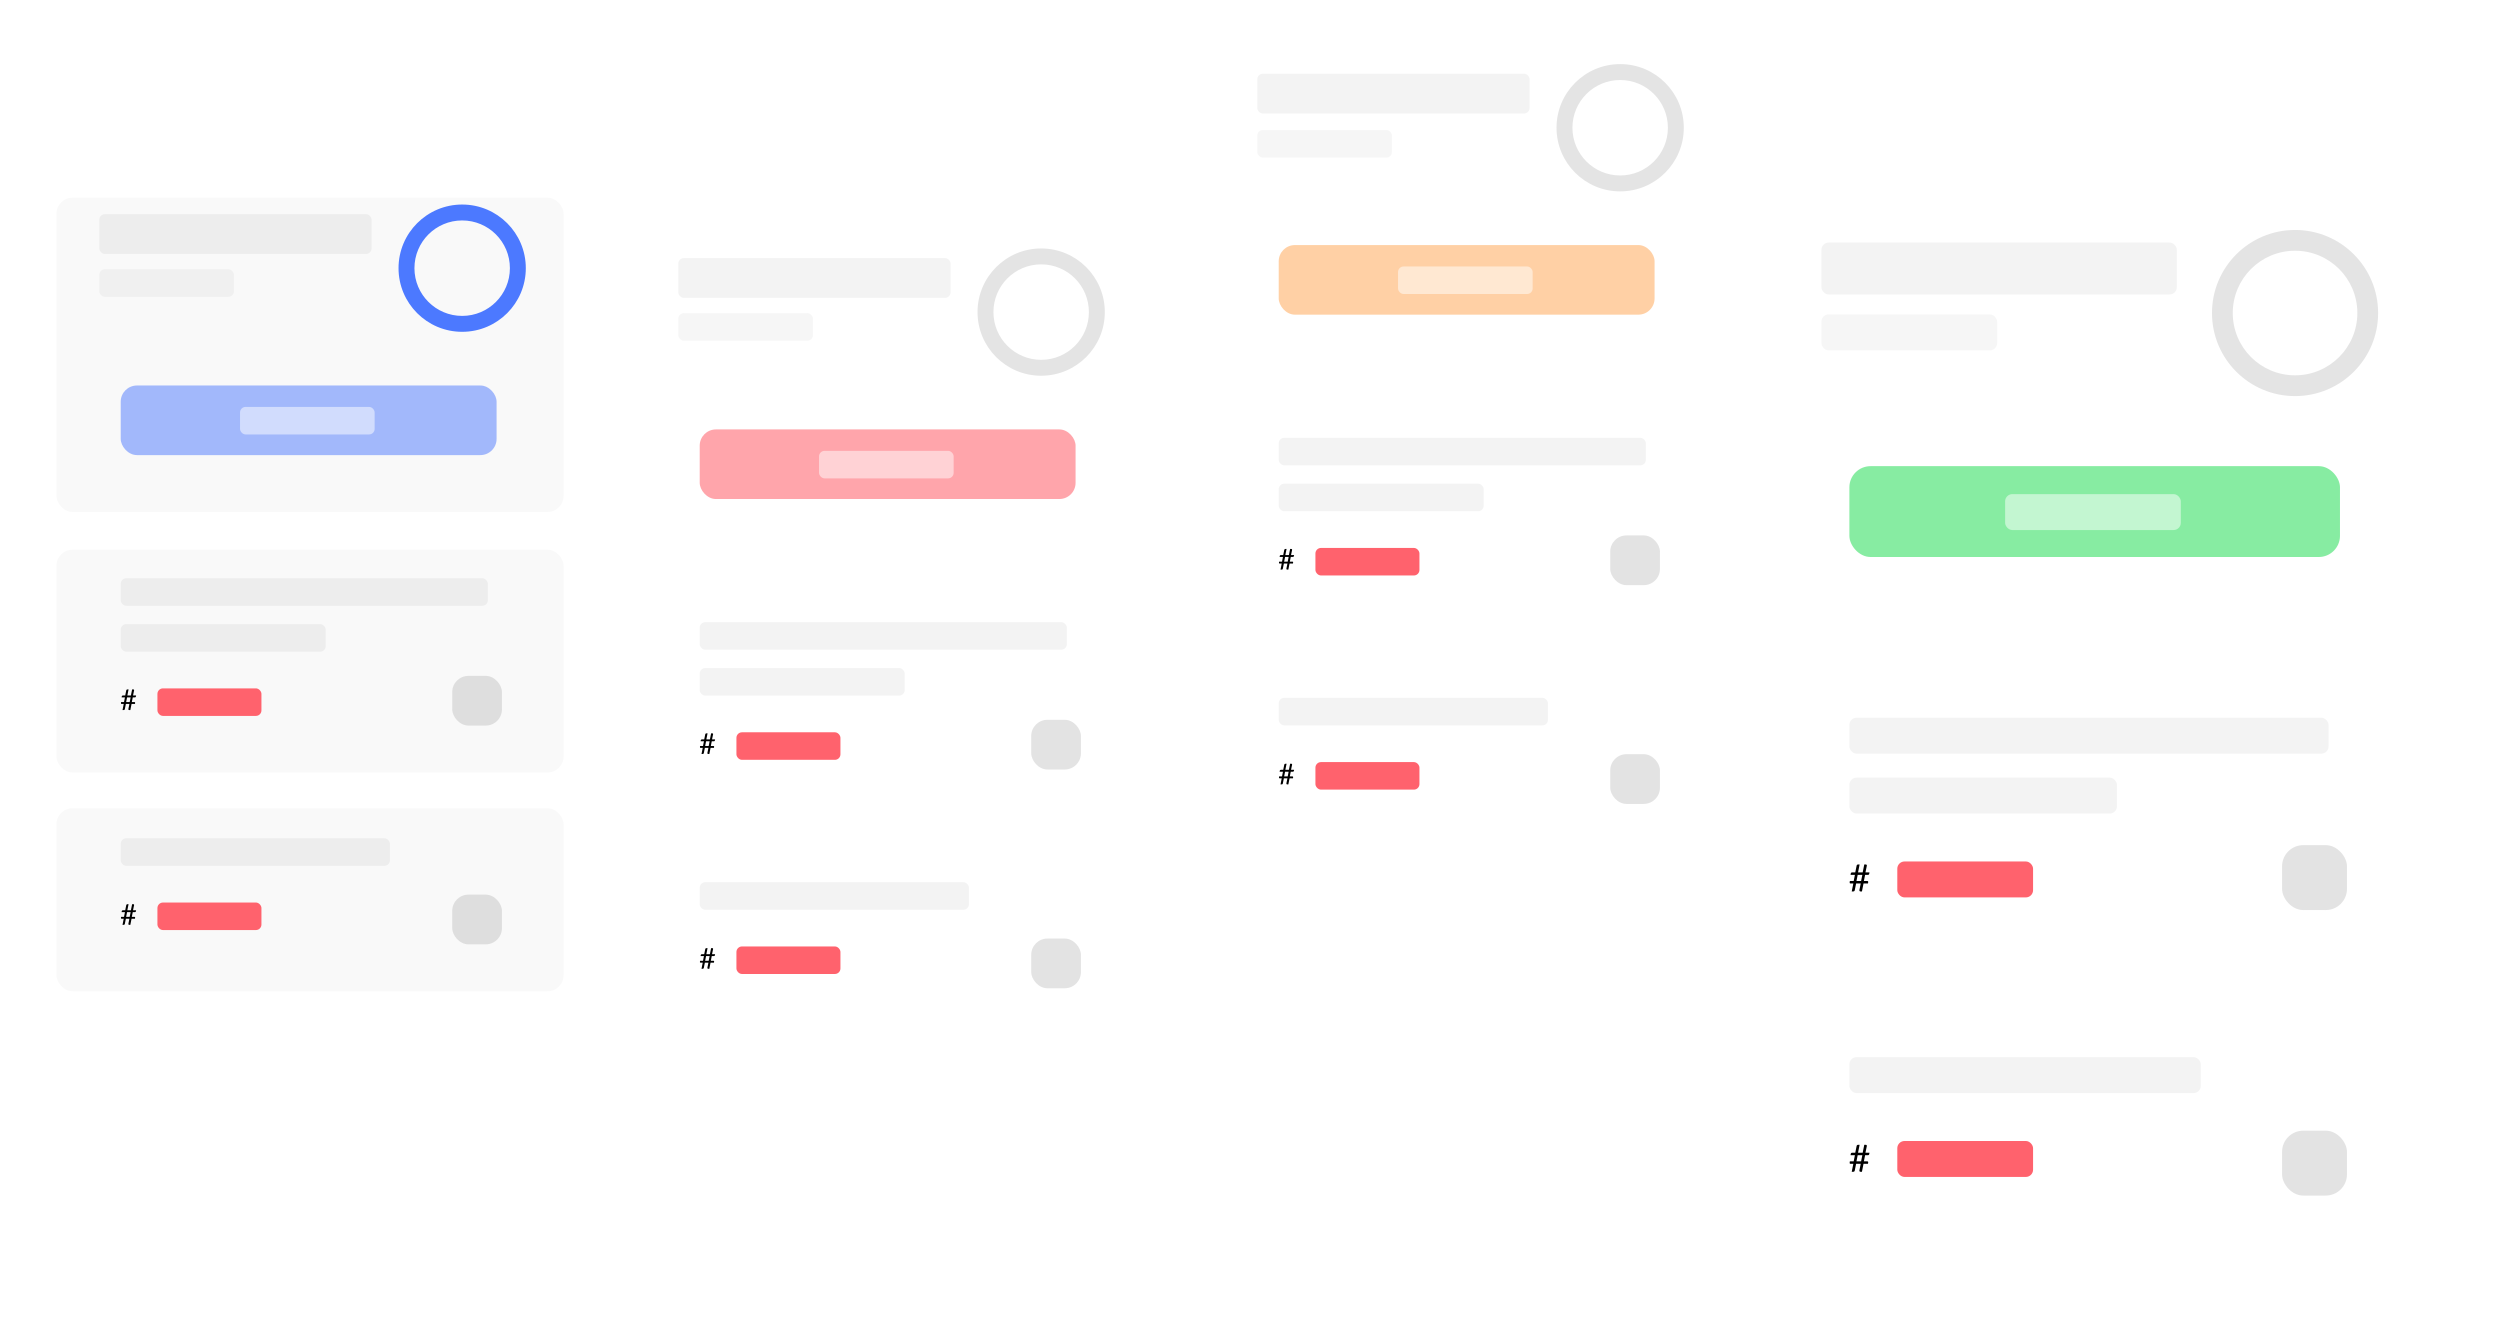 <svg width="974" height="518" viewBox="0 0 974 518" fill="none" xmlns="http://www.w3.org/2000/svg">
<g filter="url(#filter0_d_634_1625)">
<rect x="22" y="72.713" width="197.577" height="122.42" rx="6.246" fill="#F9F9F9"/>
</g>
<path d="M204.855 104.481C204.855 118.174 193.755 129.275 180.062 129.275C166.368 129.275 155.268 118.174 155.268 104.481C155.268 90.788 166.368 79.687 180.062 79.687C193.755 79.687 204.855 90.788 204.855 104.481ZM161.466 104.481C161.466 114.751 169.792 123.076 180.062 123.076C190.332 123.076 198.657 114.751 198.657 104.481C198.657 94.211 190.332 85.885 180.062 85.885C169.792 85.885 161.466 94.211 161.466 104.481Z" fill="#4C79FF"/>
<rect opacity="0.5" x="47.03" y="150.189" width="146.439" height="27.118" rx="6.322" fill="#4D79FE"/>
<g filter="url(#filter1_d_634_1625)">
<rect x="22" y="209.855" width="197.577" height="86.779" rx="6.246" fill="#F9F9F9"/>
</g>
<path d="M51.252 274.265L50.779 276.642H50.324C50.276 276.642 50.231 276.631 50.189 276.608C50.148 276.586 50.113 276.556 50.083 276.518C50.056 276.481 50.038 276.436 50.026 276.384C50.015 276.331 50.015 276.273 50.026 276.209L50.425 274.265H49.037L48.638 276.26C48.616 276.399 48.562 276.498 48.475 276.558C48.389 276.614 48.292 276.642 48.183 276.642H47.734L48.211 274.265H47.391C47.286 274.265 47.209 274.235 47.16 274.175C47.115 274.111 47.104 274.003 47.127 273.849L47.172 273.529H48.318L48.683 271.697H47.38L47.453 271.281C47.471 271.172 47.514 271.092 47.582 271.039C47.653 270.987 47.76 270.96 47.902 270.96H48.79L49.195 268.949C49.217 268.836 49.268 268.748 49.346 268.684C49.429 268.621 49.526 268.589 49.639 268.589H50.088L49.616 270.96H51.004L51.476 268.589H51.92C52.029 268.589 52.113 268.624 52.173 268.696C52.237 268.767 52.259 268.857 52.241 268.965L51.83 270.96H53.022L52.949 271.382C52.93 271.491 52.885 271.571 52.814 271.624C52.746 271.672 52.642 271.697 52.499 271.697H51.724L51.358 273.529H52.364C52.473 273.529 52.55 273.561 52.595 273.624C52.643 273.684 52.657 273.791 52.634 273.945L52.584 274.265H51.252ZM49.144 273.529H50.532L50.898 271.697H49.509L49.144 273.529Z" fill="black"/>
<rect x="176.187" y="263.317" width="19.37" height="19.37" rx="6.322" fill="#777777" fill-opacity="0.2"/>
<g filter="url(#filter2_d_634_1625)">
<rect x="22" y="310.58" width="197.577" height="71.283" rx="6.246" fill="#F9F9F9"/>
</g>
<path d="M51.249 357.943L50.777 360.32H50.322C50.273 360.32 50.229 360.309 50.187 360.287C50.146 360.264 50.111 360.234 50.081 360.197C50.054 360.159 50.036 360.114 50.024 360.062C50.013 360.009 50.013 359.951 50.024 359.888L50.423 357.943H49.035L48.636 359.938C48.614 360.077 48.559 360.176 48.473 360.236C48.387 360.292 48.29 360.32 48.181 360.32H47.731L48.209 357.943H47.389C47.284 357.943 47.207 357.913 47.158 357.853C47.113 357.79 47.102 357.681 47.124 357.527L47.169 357.207H48.316L48.681 355.375H47.377L47.45 354.959C47.469 354.85 47.512 354.77 47.58 354.717C47.651 354.665 47.758 354.639 47.9 354.639H48.788L49.193 352.627C49.215 352.514 49.266 352.426 49.344 352.363C49.427 352.299 49.524 352.267 49.637 352.267H50.086L49.614 354.639H51.002L51.474 352.267H51.918C52.027 352.267 52.111 352.303 52.171 352.374C52.235 352.445 52.257 352.535 52.239 352.644L51.828 354.639H53.02L52.947 355.06C52.928 355.169 52.883 355.249 52.812 355.302C52.744 355.35 52.639 355.375 52.497 355.375H51.722L51.356 357.207H52.362C52.471 357.207 52.548 357.239 52.593 357.302C52.641 357.362 52.654 357.469 52.632 357.623L52.581 357.943H51.249ZM49.142 357.207H50.53L50.895 355.375H49.507L49.142 357.207Z" fill="black"/>
<rect x="176.186" y="348.546" width="19.37" height="19.37" rx="6.322" fill="#777777" fill-opacity="0.2"/>
<rect opacity="0.05" x="47.03" y="326.594" width="104.89" height="10.727" rx="2.161" fill="black"/>
<rect x="61.333" y="351.625" width="40.526" height="10.727" rx="2.161" fill="#FF626D"/>
<rect opacity="0.05" x="47.03" y="243.159" width="79.859" height="10.727" rx="2.161" fill="black"/>
<rect opacity="0.05" x="47.03" y="225.281" width="143.031" height="10.727" rx="2.161" fill="black"/>
<rect opacity="0.05" x="38.687" y="83.441" width="106.081" height="15.495" rx="2.161" fill="black"/>
<rect opacity="0.05" x="38.687" y="104.896" width="52.445" height="10.727" rx="2.161" fill="#4C4C4C"/>
<rect opacity="0.5" x="93.515" y="158.532" width="52.445" height="10.727" rx="2.161" fill="white"/>
<rect x="61.333" y="268.189" width="40.526" height="10.727" rx="2.161" fill="#FF626D"/>
<g filter="url(#filter3_d_634_1625)">
<rect x="247.577" y="89.827" width="197.577" height="122.42" rx="6.246" fill="white"/>
</g>
<path d="M430.433 121.594C430.433 135.287 419.332 146.388 405.639 146.388C391.945 146.388 380.845 135.287 380.845 121.594C380.845 107.9 391.945 96.8 405.639 96.8C419.332 96.8 430.433 107.9 430.433 121.594ZM387.043 121.594C387.043 131.864 395.369 140.189 405.639 140.189C415.909 140.189 424.234 131.864 424.234 121.594C424.234 111.324 415.909 102.998 405.639 102.998C395.369 102.998 387.043 111.324 387.043 121.594Z" fill="#E4E4E4"/>
<rect opacity="0.5" x="272.607" y="167.303" width="146.439" height="27.118" rx="6.322" fill="#FF4C58"/>
<g filter="url(#filter4_d_634_1625)">
<rect x="247.577" y="226.968" width="197.577" height="86.779" rx="6.246" fill="white"/>
</g>
<path d="M276.829 291.377L276.357 293.754H275.901C275.853 293.754 275.808 293.743 275.766 293.721C275.725 293.698 275.69 293.668 275.66 293.631C275.633 293.593 275.615 293.548 275.603 293.496C275.592 293.443 275.592 293.385 275.603 293.322L276.002 291.377H274.614L274.215 293.372C274.193 293.511 274.139 293.61 274.052 293.67C273.966 293.726 273.869 293.754 273.76 293.754H273.311L273.788 291.377H272.968C272.863 291.377 272.786 291.347 272.737 291.287C272.692 291.224 272.681 291.115 272.704 290.961L272.749 290.641H273.895L274.26 288.809H272.957L273.03 288.393C273.048 288.284 273.091 288.204 273.159 288.151C273.23 288.099 273.337 288.073 273.479 288.073H274.367L274.772 286.061C274.794 285.948 274.845 285.86 274.923 285.797C275.006 285.733 275.103 285.701 275.216 285.701H275.665L275.193 288.073H276.581L277.053 285.701H277.497C277.606 285.701 277.69 285.737 277.75 285.808C277.814 285.879 277.836 285.969 277.818 286.078L277.407 288.073H278.599L278.526 288.494C278.507 288.603 278.462 288.683 278.391 288.736C278.323 288.785 278.219 288.809 278.076 288.809H277.301L276.935 290.641H277.941C278.05 290.641 278.127 290.673 278.172 290.737C278.22 290.796 278.234 290.903 278.211 291.057L278.161 291.377H276.829ZM274.721 290.641H276.109L276.475 288.809H275.086L274.721 290.641Z" fill="black"/>
<rect x="401.763" y="280.43" width="19.37" height="19.37" rx="6.322" fill="#777777" fill-opacity="0.2"/>
<g filter="url(#filter5_d_634_1625)">
<rect x="247.577" y="327.693" width="197.577" height="71.283" rx="6.246" fill="white"/>
</g>
<path d="M276.828 375.056L276.356 377.434H275.9C275.852 377.434 275.807 377.422 275.765 377.4C275.724 377.377 275.689 377.347 275.659 377.31C275.632 377.272 275.614 377.228 275.603 377.175C275.591 377.123 275.591 377.065 275.603 377.001L276.002 375.056H274.613L274.214 377.051C274.192 377.19 274.138 377.289 274.051 377.349C273.965 377.405 273.868 377.434 273.759 377.434H273.31L273.787 375.056H272.967C272.862 375.056 272.785 375.026 272.736 374.966C272.691 374.903 272.68 374.794 272.703 374.641L272.748 374.32H273.894L274.259 372.488H272.956L273.029 372.072C273.047 371.964 273.09 371.883 273.158 371.831C273.229 371.778 273.336 371.752 273.478 371.752H274.366L274.771 369.74C274.793 369.628 274.844 369.54 274.923 369.476C275.005 369.412 275.102 369.38 275.215 369.38H275.664L275.192 371.752H276.58L277.052 369.38H277.496C277.605 369.38 277.689 369.416 277.749 369.487C277.813 369.558 277.835 369.648 277.817 369.757L277.406 371.752H278.598L278.525 372.173C278.506 372.282 278.461 372.363 278.39 372.415C278.323 372.464 278.218 372.488 278.075 372.488H277.3L276.934 374.32H277.94C278.049 374.32 278.126 374.352 278.171 374.416C278.219 374.476 278.233 374.582 278.21 374.736L278.16 375.056H276.828ZM274.72 374.32H276.108L276.474 372.488H275.085L274.72 374.32Z" fill="black"/>
<rect x="401.763" y="365.66" width="19.37" height="19.37" rx="6.322" fill="#777777" fill-opacity="0.2"/>
<rect opacity="0.05" x="272.609" y="343.708" width="104.89" height="10.727" rx="2.161" fill="black"/>
<rect x="286.912" y="368.738" width="40.526" height="10.727" rx="2.161" fill="#FF626D"/>
<rect opacity="0.05" x="272.609" y="260.272" width="79.859" height="10.727" rx="2.161" fill="black"/>
<rect opacity="0.05" x="272.609" y="242.394" width="143.031" height="10.727" rx="2.161" fill="black"/>
<rect opacity="0.05" x="264.266" y="100.554" width="106.081" height="15.495" rx="2.161" fill="black"/>
<rect opacity="0.05" x="264.266" y="122.008" width="52.445" height="10.727" rx="2.161" fill="#4C4C4C"/>
<rect opacity="0.5" x="319.094" y="175.645" width="52.445" height="10.727" rx="2.161" fill="white"/>
<rect x="286.912" y="285.303" width="40.526" height="10.727" rx="2.161" fill="#FF626D"/>
<g filter="url(#filter6_d_634_1625)">
<rect x="473.156" y="18" width="197.577" height="122.42" rx="6.246" fill="white"/>
</g>
<path d="M656.011 49.767C656.011 63.46 644.91 74.561 631.217 74.561C617.524 74.561 606.423 63.46 606.423 49.767C606.423 36.074 617.524 24.973 631.217 24.973C644.91 24.973 656.011 36.074 656.011 49.767ZM612.621 49.767C612.621 60.037 620.947 68.362 631.217 68.362C641.487 68.362 649.812 60.037 649.812 49.767C649.812 39.497 641.487 31.172 631.217 31.172C620.947 31.172 612.621 39.497 612.621 49.767Z" fill="#E4E4E4"/>
<rect opacity="0.5" x="498.185" y="95.476" width="146.439" height="27.118" rx="6.322" fill="#FFA34C"/>
<g filter="url(#filter7_d_634_1625)">
<rect x="473.156" y="155.141" width="197.577" height="86.779" rx="6.246" fill="white"/>
</g>
<path d="M502.408 219.55L501.936 221.927H501.481C501.432 221.927 501.387 221.916 501.346 221.894C501.305 221.871 501.269 221.841 501.239 221.804C501.213 221.766 501.194 221.721 501.183 221.669C501.172 221.616 501.172 221.558 501.183 221.495L501.582 219.55H500.194L499.795 221.545C499.772 221.684 499.718 221.783 499.632 221.843C499.546 221.899 499.448 221.927 499.34 221.927H498.89L499.368 219.55H498.547C498.442 219.55 498.366 219.52 498.317 219.46C498.272 219.396 498.261 219.288 498.283 219.134L498.328 218.814H499.475L499.84 216.982H498.536L498.609 216.566C498.628 216.457 498.671 216.377 498.738 216.324C498.81 216.272 498.916 216.246 499.059 216.246H499.947L500.351 214.234C500.374 214.121 500.424 214.033 500.503 213.97C500.585 213.906 500.683 213.874 500.795 213.874H501.245L500.773 216.246H502.161L502.633 213.874H503.077C503.185 213.874 503.27 213.91 503.33 213.981C503.393 214.052 503.416 214.142 503.397 214.251L502.987 216.246H504.178L504.105 216.667C504.087 216.776 504.042 216.856 503.97 216.909C503.903 216.957 503.798 216.982 503.656 216.982H502.88L502.515 218.814H503.521C503.629 218.814 503.706 218.846 503.751 218.909C503.8 218.969 503.813 219.076 503.791 219.23L503.74 219.55H502.408ZM500.301 218.814H501.689L502.054 216.982H500.666L500.301 218.814Z" fill="black"/>
<rect x="627.344" y="208.603" width="19.37" height="19.37" rx="6.322" fill="#777777" fill-opacity="0.2"/>
<g filter="url(#filter8_d_634_1625)">
<rect x="473.156" y="255.867" width="197.577" height="71.283" rx="6.246" fill="white"/>
</g>
<path d="M502.409 303.23L501.937 305.607H501.482C501.433 305.607 501.388 305.596 501.347 305.574C501.306 305.551 501.27 305.521 501.24 305.484C501.214 305.446 501.195 305.401 501.184 305.349C501.173 305.296 501.173 305.238 501.184 305.175L501.583 303.23H500.195L499.796 305.225C499.773 305.364 499.719 305.463 499.633 305.523C499.547 305.579 499.449 305.607 499.341 305.607H498.891L499.369 303.23H498.548C498.443 303.23 498.367 303.2 498.318 303.14C498.273 303.077 498.262 302.968 498.284 302.814L498.329 302.494H499.476L499.841 300.662H498.537L498.61 300.246C498.629 300.137 498.672 300.057 498.739 300.004C498.811 299.952 498.917 299.926 499.06 299.926H499.948L500.352 297.914C500.375 297.801 500.425 297.713 500.504 297.65C500.586 297.586 500.684 297.554 500.796 297.554H501.246L500.774 299.926H502.162L502.634 297.554H503.078C503.187 297.554 503.271 297.59 503.331 297.661C503.395 297.732 503.417 297.822 503.398 297.931L502.988 299.926H504.179L504.106 300.347C504.088 300.456 504.043 300.536 503.972 300.589C503.904 300.638 503.799 300.662 503.657 300.662H502.881L502.516 302.494H503.522C503.631 302.494 503.707 302.526 503.752 302.59C503.801 302.65 503.814 302.756 503.792 302.91L503.741 303.23H502.409ZM500.302 302.494H501.69L502.055 300.662H500.667L500.302 302.494Z" fill="black"/>
<rect x="627.344" y="293.833" width="19.37" height="19.37" rx="6.322" fill="#777777" fill-opacity="0.2"/>
<rect opacity="0.05" x="498.188" y="271.88" width="104.89" height="10.727" rx="2.161" fill="black"/>
<rect x="512.49" y="296.911" width="40.526" height="10.727" rx="2.161" fill="#FF626D"/>
<rect opacity="0.05" x="498.188" y="188.446" width="79.859" height="10.727" rx="2.161" fill="black"/>
<rect opacity="0.05" x="498.188" y="170.567" width="143.031" height="10.727" rx="2.161" fill="black"/>
<rect opacity="0.05" x="489.845" y="28.727" width="106.081" height="15.495" rx="2.161" fill="black"/>
<rect opacity="0.05" x="489.845" y="50.67" width="52.445" height="10.727" rx="2.161" fill="#4C4C4C"/>
<rect opacity="0.5" x="544.673" y="103.818" width="52.445" height="10.727" rx="2.161" fill="white"/>
<rect x="512.49" y="213.476" width="40.526" height="10.727" rx="2.161" fill="#FF626D"/>
<g filter="url(#filter9_d_634_1625)">
<rect x="687.849" y="80.493" width="257.88" height="159.785" rx="8.152" fill="white"/>
</g>
<path d="M926.515 121.956C926.515 139.829 912.026 154.318 894.153 154.318C876.281 154.318 861.792 139.829 861.792 121.956C861.792 104.083 876.281 89.595 894.153 89.595C912.026 89.595 926.515 104.083 926.515 121.956ZM869.882 121.956C869.882 135.361 880.749 146.227 894.153 146.227C907.558 146.227 918.424 135.361 918.424 121.956C918.424 108.552 907.558 97.685 894.153 97.685C880.749 97.685 869.882 108.552 869.882 121.956Z" fill="#E4E4E4"/>
<rect opacity="0.5" x="720.519" y="181.615" width="191.135" height="35.395" rx="8.252" fill="#10DA46"/>
<g filter="url(#filter10_d_634_1625)">
<rect x="687.849" y="259.492" width="257.88" height="113.265" rx="8.152" fill="white"/>
</g>
<path d="M726.028 344.202L725.412 347.305H724.818C724.754 347.305 724.695 347.29 724.641 347.261C724.588 347.231 724.541 347.192 724.502 347.143C724.468 347.094 724.443 347.036 724.429 346.967C724.414 346.899 724.414 346.823 724.429 346.74L724.95 344.202H723.138L722.617 346.806C722.588 346.987 722.517 347.116 722.404 347.195C722.292 347.268 722.165 347.305 722.023 347.305H721.436L722.06 344.202H720.989C720.852 344.202 720.751 344.163 720.688 344.085C720.629 344.001 720.614 343.86 720.644 343.659L720.703 343.241H722.199L722.676 340.85H720.974L721.069 340.307C721.094 340.165 721.15 340.06 721.238 339.992C721.331 339.923 721.47 339.889 721.656 339.889H722.815L723.343 337.263C723.373 337.116 723.439 337.001 723.541 336.918C723.649 336.835 723.776 336.793 723.923 336.793H724.509L723.893 339.889H725.705L726.321 336.793H726.901C727.043 336.793 727.153 336.84 727.231 336.933C727.314 337.026 727.343 337.143 727.319 337.285L726.783 339.889H728.338L728.243 340.439C728.219 340.581 728.16 340.686 728.067 340.754C727.979 340.818 727.842 340.85 727.656 340.85H726.644L726.167 343.241H727.48C727.622 343.241 727.722 343.283 727.781 343.366C727.844 343.444 727.862 343.583 727.832 343.784L727.766 344.202H726.028ZM723.277 343.241H725.089L725.566 340.85H723.754L723.277 343.241Z" fill="black"/>
<rect x="889.096" y="329.271" width="25.282" height="25.282" rx="8.252" fill="#777777" fill-opacity="0.2"/>
<g filter="url(#filter11_d_634_1625)">
<rect x="687.087" y="390.961" width="257.88" height="93.039" rx="8.152" fill="white"/>
</g>
<path d="M726.025 453.423L725.409 456.525H724.815C724.752 456.525 724.693 456.511 724.639 456.481C724.585 456.452 724.539 456.413 724.5 456.364C724.466 456.315 724.441 456.256 724.426 456.188C724.412 456.12 724.412 456.044 724.426 455.961L724.947 453.423H723.135L722.615 456.027C722.585 456.208 722.514 456.337 722.402 456.415C722.289 456.489 722.162 456.525 722.021 456.525H721.434L722.057 453.423H720.986C720.849 453.423 720.749 453.384 720.686 453.305C720.627 453.222 720.612 453.08 720.642 452.88L720.7 452.462H722.197L722.673 450.07H720.972L721.067 449.528C721.091 449.386 721.148 449.281 721.236 449.212C721.329 449.144 721.468 449.11 721.654 449.11H722.813L723.341 446.484C723.37 446.337 723.436 446.222 723.539 446.139C723.646 446.056 723.774 446.014 723.92 446.014H724.507L723.891 449.11H725.703L726.319 446.014H726.898C727.04 446.014 727.15 446.061 727.228 446.154C727.312 446.246 727.341 446.364 727.316 446.506L726.781 449.11H728.336L728.241 449.66C728.216 449.802 728.158 449.907 728.065 449.975C727.977 450.039 727.84 450.07 727.654 450.07H726.642L726.165 452.462H727.478C727.62 452.462 727.72 452.503 727.779 452.586C727.842 452.665 727.859 452.804 727.83 453.005L727.764 453.423H726.025ZM723.275 452.462H725.087L725.563 450.07H723.752L723.275 452.462Z" fill="black"/>
<rect x="889.094" y="440.514" width="25.282" height="25.282" rx="8.252" fill="#777777" fill-opacity="0.2"/>
<rect opacity="0.05" x="720.518" y="411.861" width="136.904" height="14.002" rx="2.821" fill="black"/>
<rect x="739.188" y="444.532" width="52.895" height="14.002" rx="2.821" fill="#FF626D"/>
<rect opacity="0.05" x="720.518" y="302.96" width="104.233" height="14.002" rx="2.821" fill="black"/>
<rect opacity="0.05" x="720.518" y="279.624" width="186.687" height="14.002" rx="2.821" fill="black"/>
<rect opacity="0.05" x="709.629" y="94.494" width="138.459" height="20.224" rx="2.821" fill="black"/>
<rect opacity="0.05" x="709.629" y="122.497" width="68.452" height="14.002" rx="2.821" fill="#4C4C4C"/>
<rect opacity="0.5" x="781.192" y="192.504" width="68.452" height="14.002" rx="2.821" fill="white"/>
<rect x="739.188" y="335.63" width="52.895" height="14.002" rx="2.821" fill="#FF626D"/>
<defs>
<filter id="filter0_d_634_1625" x="0.387" y="55.423" width="240.803" height="165.646" filterUnits="userSpaceOnUse" color-interpolation-filters="sRGB">
<feFlood flood-opacity="0" result="BackgroundImageFix"/>
<feColorMatrix in="SourceAlpha" type="matrix" values="0 0 0 0 0 0 0 0 0 0 0 0 0 0 0 0 0 0 127 0" result="hardAlpha"/>
<feOffset dy="4.323"/>
<feGaussianBlur stdDeviation="10.807"/>
<feComposite in2="hardAlpha" operator="out"/>
<feColorMatrix type="matrix" values="0 0 0 0 0.542 0 0 0 0 0.512 0 0 0 0 0.512 0 0 0 0.25 0"/>
<feBlend mode="normal" in2="BackgroundImageFix" result="effect1_dropShadow_634_1625"/>
<feBlend mode="normal" in="SourceGraphic" in2="effect1_dropShadow_634_1625" result="shape"/>
</filter>
<filter id="filter1_d_634_1625" x="0.387" y="192.565" width="240.803" height="130.005" filterUnits="userSpaceOnUse" color-interpolation-filters="sRGB">
<feFlood flood-opacity="0" result="BackgroundImageFix"/>
<feColorMatrix in="SourceAlpha" type="matrix" values="0 0 0 0 0 0 0 0 0 0 0 0 0 0 0 0 0 0 127 0" result="hardAlpha"/>
<feOffset dy="4.323"/>
<feGaussianBlur stdDeviation="10.807"/>
<feComposite in2="hardAlpha" operator="out"/>
<feColorMatrix type="matrix" values="0 0 0 0 0.542 0 0 0 0 0.512 0 0 0 0 0.512 0 0 0 0.25 0"/>
<feBlend mode="normal" in2="BackgroundImageFix" result="effect1_dropShadow_634_1625"/>
<feBlend mode="normal" in="SourceGraphic" in2="effect1_dropShadow_634_1625" result="shape"/>
</filter>
<filter id="filter2_d_634_1625" x="0.387" y="293.29" width="240.803" height="114.509" filterUnits="userSpaceOnUse" color-interpolation-filters="sRGB">
<feFlood flood-opacity="0" result="BackgroundImageFix"/>
<feColorMatrix in="SourceAlpha" type="matrix" values="0 0 0 0 0 0 0 0 0 0 0 0 0 0 0 0 0 0 127 0" result="hardAlpha"/>
<feOffset dy="4.323"/>
<feGaussianBlur stdDeviation="10.807"/>
<feComposite in2="hardAlpha" operator="out"/>
<feColorMatrix type="matrix" values="0 0 0 0 0.542 0 0 0 0 0.512 0 0 0 0 0.512 0 0 0 0.25 0"/>
<feBlend mode="normal" in2="BackgroundImageFix" result="effect1_dropShadow_634_1625"/>
<feBlend mode="normal" in="SourceGraphic" in2="effect1_dropShadow_634_1625" result="shape"/>
</filter>
<filter id="filter3_d_634_1625" x="225.964" y="72.537" width="240.803" height="165.646" filterUnits="userSpaceOnUse" color-interpolation-filters="sRGB">
<feFlood flood-opacity="0" result="BackgroundImageFix"/>
<feColorMatrix in="SourceAlpha" type="matrix" values="0 0 0 0 0 0 0 0 0 0 0 0 0 0 0 0 0 0 127 0" result="hardAlpha"/>
<feOffset dy="4.323"/>
<feGaussianBlur stdDeviation="10.807"/>
<feComposite in2="hardAlpha" operator="out"/>
<feColorMatrix type="matrix" values="0 0 0 0 0.542 0 0 0 0 0.512 0 0 0 0 0.512 0 0 0 0.25 0"/>
<feBlend mode="normal" in2="BackgroundImageFix" result="effect1_dropShadow_634_1625"/>
<feBlend mode="normal" in="SourceGraphic" in2="effect1_dropShadow_634_1625" result="shape"/>
</filter>
<filter id="filter4_d_634_1625" x="225.964" y="209.677" width="240.803" height="130.005" filterUnits="userSpaceOnUse" color-interpolation-filters="sRGB">
<feFlood flood-opacity="0" result="BackgroundImageFix"/>
<feColorMatrix in="SourceAlpha" type="matrix" values="0 0 0 0 0 0 0 0 0 0 0 0 0 0 0 0 0 0 127 0" result="hardAlpha"/>
<feOffset dy="4.323"/>
<feGaussianBlur stdDeviation="10.807"/>
<feComposite in2="hardAlpha" operator="out"/>
<feColorMatrix type="matrix" values="0 0 0 0 0.542 0 0 0 0 0.512 0 0 0 0 0.512 0 0 0 0.25 0"/>
<feBlend mode="normal" in2="BackgroundImageFix" result="effect1_dropShadow_634_1625"/>
<feBlend mode="normal" in="SourceGraphic" in2="effect1_dropShadow_634_1625" result="shape"/>
</filter>
<filter id="filter5_d_634_1625" x="225.964" y="310.403" width="240.803" height="114.509" filterUnits="userSpaceOnUse" color-interpolation-filters="sRGB">
<feFlood flood-opacity="0" result="BackgroundImageFix"/>
<feColorMatrix in="SourceAlpha" type="matrix" values="0 0 0 0 0 0 0 0 0 0 0 0 0 0 0 0 0 0 127 0" result="hardAlpha"/>
<feOffset dy="4.323"/>
<feGaussianBlur stdDeviation="10.807"/>
<feComposite in2="hardAlpha" operator="out"/>
<feColorMatrix type="matrix" values="0 0 0 0 0.542 0 0 0 0 0.512 0 0 0 0 0.512 0 0 0 0.25 0"/>
<feBlend mode="normal" in2="BackgroundImageFix" result="effect1_dropShadow_634_1625"/>
<feBlend mode="normal" in="SourceGraphic" in2="effect1_dropShadow_634_1625" result="shape"/>
</filter>
<filter id="filter6_d_634_1625" x="451.543" y="0.709" width="240.803" height="165.646" filterUnits="userSpaceOnUse" color-interpolation-filters="sRGB">
<feFlood flood-opacity="0" result="BackgroundImageFix"/>
<feColorMatrix in="SourceAlpha" type="matrix" values="0 0 0 0 0 0 0 0 0 0 0 0 0 0 0 0 0 0 127 0" result="hardAlpha"/>
<feOffset dy="4.323"/>
<feGaussianBlur stdDeviation="10.807"/>
<feComposite in2="hardAlpha" operator="out"/>
<feColorMatrix type="matrix" values="0 0 0 0 0.542 0 0 0 0 0.512 0 0 0 0 0.512 0 0 0 0.25 0"/>
<feBlend mode="normal" in2="BackgroundImageFix" result="effect1_dropShadow_634_1625"/>
<feBlend mode="normal" in="SourceGraphic" in2="effect1_dropShadow_634_1625" result="shape"/>
</filter>
<filter id="filter7_d_634_1625" x="451.543" y="137.85" width="240.803" height="130.005" filterUnits="userSpaceOnUse" color-interpolation-filters="sRGB">
<feFlood flood-opacity="0" result="BackgroundImageFix"/>
<feColorMatrix in="SourceAlpha" type="matrix" values="0 0 0 0 0 0 0 0 0 0 0 0 0 0 0 0 0 0 127 0" result="hardAlpha"/>
<feOffset dy="4.323"/>
<feGaussianBlur stdDeviation="10.807"/>
<feComposite in2="hardAlpha" operator="out"/>
<feColorMatrix type="matrix" values="0 0 0 0 0.542 0 0 0 0 0.512 0 0 0 0 0.512 0 0 0 0.25 0"/>
<feBlend mode="normal" in2="BackgroundImageFix" result="effect1_dropShadow_634_1625"/>
<feBlend mode="normal" in="SourceGraphic" in2="effect1_dropShadow_634_1625" result="shape"/>
</filter>
<filter id="filter8_d_634_1625" x="451.543" y="238.577" width="240.803" height="114.509" filterUnits="userSpaceOnUse" color-interpolation-filters="sRGB">
<feFlood flood-opacity="0" result="BackgroundImageFix"/>
<feColorMatrix in="SourceAlpha" type="matrix" values="0 0 0 0 0 0 0 0 0 0 0 0 0 0 0 0 0 0 127 0" result="hardAlpha"/>
<feOffset dy="4.323"/>
<feGaussianBlur stdDeviation="10.807"/>
<feComposite in2="hardAlpha" operator="out"/>
<feColorMatrix type="matrix" values="0 0 0 0 0.542 0 0 0 0 0.512 0 0 0 0 0.512 0 0 0 0.25 0"/>
<feBlend mode="normal" in2="BackgroundImageFix" result="effect1_dropShadow_634_1625"/>
<feBlend mode="normal" in="SourceGraphic" in2="effect1_dropShadow_634_1625" result="shape"/>
</filter>
<filter id="filter9_d_634_1625" x="659.639" y="57.925" width="314.3" height="216.205" filterUnits="userSpaceOnUse" color-interpolation-filters="sRGB">
<feFlood flood-opacity="0" result="BackgroundImageFix"/>
<feColorMatrix in="SourceAlpha" type="matrix" values="0 0 0 0 0 0 0 0 0 0 0 0 0 0 0 0 0 0 127 0" result="hardAlpha"/>
<feOffset dy="5.642"/>
<feGaussianBlur stdDeviation="14.105"/>
<feComposite in2="hardAlpha" operator="out"/>
<feColorMatrix type="matrix" values="0 0 0 0 0.542 0 0 0 0 0.512 0 0 0 0 0.512 0 0 0 0.25 0"/>
<feBlend mode="normal" in2="BackgroundImageFix" result="effect1_dropShadow_634_1625"/>
<feBlend mode="normal" in="SourceGraphic" in2="effect1_dropShadow_634_1625" result="shape"/>
</filter>
<filter id="filter10_d_634_1625" x="659.639" y="236.924" width="314.3" height="169.685" filterUnits="userSpaceOnUse" color-interpolation-filters="sRGB">
<feFlood flood-opacity="0" result="BackgroundImageFix"/>
<feColorMatrix in="SourceAlpha" type="matrix" values="0 0 0 0 0 0 0 0 0 0 0 0 0 0 0 0 0 0 127 0" result="hardAlpha"/>
<feOffset dy="5.642"/>
<feGaussianBlur stdDeviation="14.105"/>
<feComposite in2="hardAlpha" operator="out"/>
<feColorMatrix type="matrix" values="0 0 0 0 0.542 0 0 0 0 0.512 0 0 0 0 0.512 0 0 0 0.25 0"/>
<feBlend mode="normal" in2="BackgroundImageFix" result="effect1_dropShadow_634_1625"/>
<feBlend mode="normal" in="SourceGraphic" in2="effect1_dropShadow_634_1625" result="shape"/>
</filter>
<filter id="filter11_d_634_1625" x="658.877" y="368.393" width="314.3" height="149.459" filterUnits="userSpaceOnUse" color-interpolation-filters="sRGB">
<feFlood flood-opacity="0" result="BackgroundImageFix"/>
<feColorMatrix in="SourceAlpha" type="matrix" values="0 0 0 0 0 0 0 0 0 0 0 0 0 0 0 0 0 0 127 0" result="hardAlpha"/>
<feOffset dy="5.642"/>
<feGaussianBlur stdDeviation="14.105"/>
<feComposite in2="hardAlpha" operator="out"/>
<feColorMatrix type="matrix" values="0 0 0 0 0.542 0 0 0 0 0.512 0 0 0 0 0.512 0 0 0 0.25 0"/>
<feBlend mode="normal" in2="BackgroundImageFix" result="effect1_dropShadow_634_1625"/>
<feBlend mode="normal" in="SourceGraphic" in2="effect1_dropShadow_634_1625" result="shape"/>
</filter>
</defs>
</svg>
